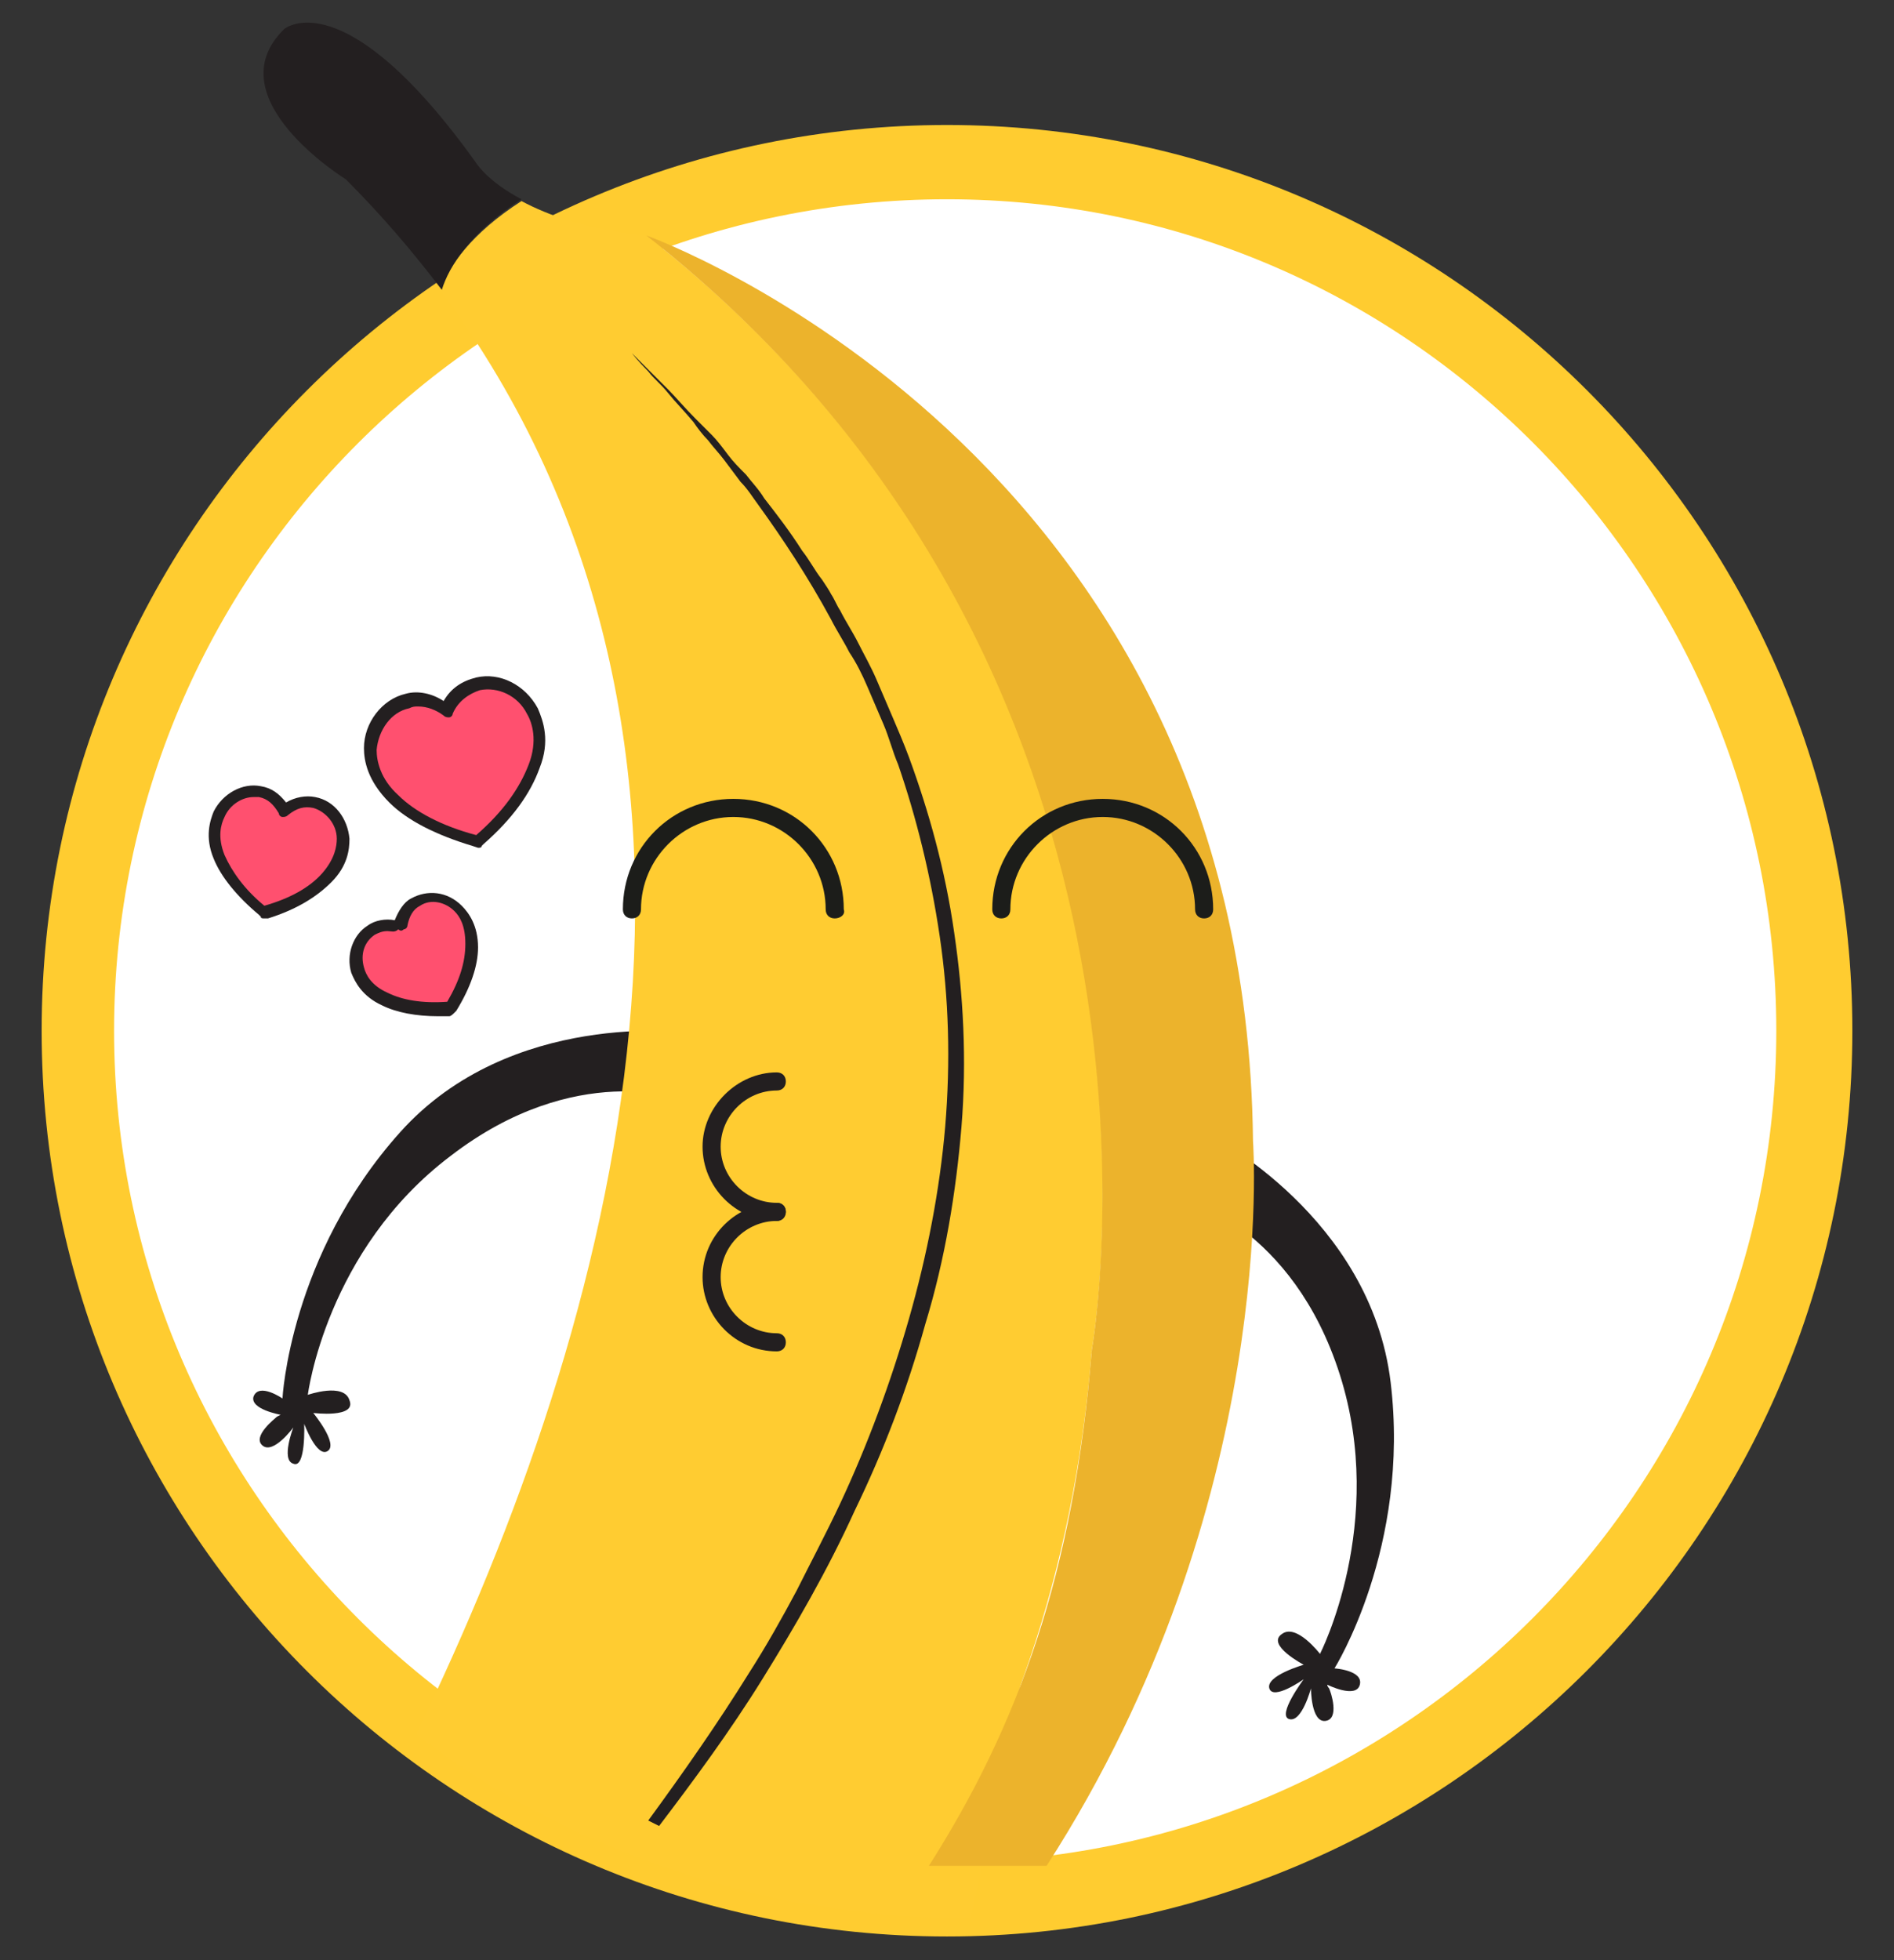 <?xml version="1.0" encoding="utf-8"?>
<!-- Generator: Adobe Illustrator 22.0.1, SVG Export Plug-In . SVG Version: 6.00 Build 0)  -->
<svg version="1.1" id="Layer_1" xmlns="http://www.w3.org/2000/svg" xmlns:xlink="http://www.w3.org/1999/xlink" x="0px" y="0px"
	 viewBox="0 0 104.6 108.2" style="enable-background:new 0 0 104.6 108.2;" xml:space="preserve">
<rect x="0" y="0" width="104.6" height="108.2" fill="#333333" stroke="none"/>
<style type="text/css">
	.st0{fill:#FFFFFF;}
	.st1{fill:#FFCC30;}
	.st2{fill-rule:evenodd;clip-rule:evenodd;fill:#231F20;}
	.st3{fill:#FFCC31;}
	.st4{fill:#231F20;}
	.st5{fill:#ECB32C;}
	.st6{fill:#78D0FF;}
	.st7{fill:#1C1D1A;}
	.st8{fill:#FF3529;}
	.st9{fill:#36C000;}
	.st10{fill:#FF5C29;}
	.st11{fill-rule:evenodd;clip-rule:evenodd;fill:#EA638D;}
	.st12{fill:#F8C80F;}
	.st13{fill:#010101;}
	.st14{clip-path:url(#SVGID_3_);}
	.st15{clip-path:url(#SVGID_4_);}
	.st16{fill:#FFB900;}
	.st17{fill:#B96D00;}
	.st18{fill:#FF7B00;}
	.st19{fill:#CBCBCB;}
	.st20{fill:#FF506F;}
	.st21{fill:#87F0FF;}
	.st22{fill:#020202;}
	.st23{clip-path:url(#SVGID_6_);}
	.st24{clip-path:url(#SVGID_8_);}
	.st25{clip-path:url(#SVGID_11_);}
	.st26{clip-path:url(#SVGID_12_);}
	.st27{clip-path:url(#SVGID_14_);}
	.st28{clip-path:url(#SVGID_16_);}
	.st29{clip-path:url(#SVGID_19_);}
	.st30{clip-path:url(#SVGID_20_);}
	.st31{clip-path:url(#SVGID_22_);}
	.st32{clip-path:url(#SVGID_24_);}
</style>
<g>
	<g>
		<circle class="st0" cx="52.3" cy="56.9" r="48"/>
		<path class="st1" d="M52.3,106.9c-27.6,0-50-22.4-50-50s22.4-50,50-50c27.6,0,50,22.4,50,50S79.8,106.9,52.3,106.9z M52.3,11
			C26.9,11,6.3,31.6,6.3,56.9s20.6,45.9,45.9,45.9c25.3,0,45.9-20.6,45.9-45.9S77.6,11,52.3,11z"/>
	</g>
	<g>
		<path class="st2" d="M65.3,66.1c0,0,6.1,1.6,8.7,9.8c2.6,8.2-1.1,15.4-1.1,15.4s-1.3-1.7-2.1-1.1c-0.9,0.6,1.2,1.7,1.2,1.7
			s-2.1,0.6-1.9,1.3c0.2,0.7,1.9-0.5,1.9-0.5s-1.5,2-0.8,2.2c0.7,0.2,1.2-1.7,1.2-1.7s0,1.9,0.8,1.8c0.8-0.1,0.3-1.6,0.2-1.8
			c-0.1-0.1-0.1-0.2-0.1-0.2s1.6,0.8,1.8,0c0.2-0.8-1.4-0.9-1.4-0.9s4.2-6.7,3.1-15.8c-1.1-9.1-9.9-13.6-9.9-13.6L65.3,66.1z"/>
	</g>
	<g>
		<path class="st2" d="M37.7,60.7c0,0-5.9-2.2-12.8,3.1C18,69,17,77,17,77s2-0.7,2.3,0.3c0.4,1-2,0.7-2,0.7s1.4,1.7,0.8,2.1
			c-0.6,0.4-1.3-1.5-1.3-1.5s0.1,2.5-0.6,2.2c-0.7-0.2,0-2,0-2s-1.1,1.5-1.7,1c-0.6-0.5,0.7-1.5,0.8-1.6c0.2-0.1,0.2-0.1,0.2-0.1
			s-1.7-0.3-1.5-1c0.3-0.8,1.6,0.1,1.6,0.1s0.4-7.9,6.5-14.7c6.1-6.8,15.9-5.5,15.9-5.5L37.7,60.7z"/>
	</g>
	<g>
		<g>
			<path class="st3" d="M50.5,104.9c5-7.8,8.8-17.8,9.8-30.4"/>
		</g>
		<g>
			<path class="st3" d="M60.3,74.5c0,0,6.7-37-24.6-61.5c-3.2-0.3-5.4-1.1-6.9-1.9c-2.8,1.8-4,3.6-4.5,4.9
				c18.7,25.1,9.6,57.2-1.3,79.7c0,0,11.7,10.2,30.6,10.2"/>
		</g>
	</g>
	<g>
		<g>
			<path class="st4" d="M35.8,100.5C35.8,100.5,35.9,100.5,35.8,100.5c1.9-2.6,3.8-5.3,5.6-8.2c0.9-1.4,1.8-3,2.6-4.5
				c0.8-1.6,1.6-3.1,2.4-4.8c1.5-3.2,2.8-6.7,3.8-10.2c1-3.5,1.7-7.1,2-10.6c0.3-3.6,0.2-7.1-0.3-10.5c-0.5-3.4-1.3-6.6-2.3-9.5
				c-0.3-0.7-0.5-1.5-0.8-2.2c-0.3-0.7-0.6-1.4-0.9-2.1c-0.3-0.7-0.6-1.3-1-1.9c-0.3-0.6-0.7-1.2-1-1.8c-1.3-2.4-2.7-4.5-4-6.3
				c-0.3-0.4-0.6-0.9-1-1.3c-0.3-0.4-0.6-0.8-0.9-1.2c-0.3-0.4-0.6-0.7-0.9-1.1c-0.3-0.3-0.6-0.7-0.8-1c-0.5-0.6-1-1.1-1.4-1.6
				c-0.4-0.5-0.8-0.8-1.1-1.2c-0.6-0.6-0.9-1-0.9-1s0.3,0.3,0.9,0.9c0.3,0.3,0.7,0.7,1.1,1.1c0.4,0.4,0.9,1,1.5,1.6
				c0.3,0.3,0.6,0.6,0.9,0.9c0.3,0.3,0.6,0.7,0.9,1.1c0.3,0.4,0.6,0.7,1,1.1c0.3,0.4,0.7,0.8,1,1.3c0.7,0.9,1.4,1.8,2.1,2.9
				c0.4,0.5,0.7,1.1,1.1,1.6c0.2,0.3,0.4,0.6,0.5,0.8c0.2,0.3,0.3,0.6,0.5,0.9c0.3,0.6,0.7,1.2,1,1.8c0.3,0.6,0.7,1.3,1,2
				c0.3,0.7,0.6,1.4,0.9,2.1c0.3,0.7,0.6,1.4,0.9,2.2c1.1,3,2,6.2,2.5,9.7c0.5,3.4,0.7,7,0.4,10.7c-0.3,3.6-0.9,7.3-2,10.9
				c-1,3.6-2.3,7-3.9,10.3c-1.5,3.3-3.3,6.4-5.1,9.3c-1.8,2.9-3.8,5.6-5.7,8.1"/>
		</g>
	</g>
	<g>
		<g>
			<path class="st4" d="M28.8,11C26.9,10,26.3,9,26.3,9C19-1.2,15.7,1.6,15.7,1.6c-3.9,3.8,3.4,8.3,3.4,8.3c2,2,3.7,4,5.3,6.1
				C24.8,14.7,26,12.8,28.8,11"/>
		</g>
	</g>
	<g>
		<g>
			<path class="st5" d="M60.3,74.5c-1,12.4-4.1,20.8-9,28.5h6.5c12.9-20,11.4-40,11.4-40c-0.4-38.2-33.5-50-33.5-50
				C66.9,37.5,60.3,74.5,60.3,74.5z"/>
		</g>
	</g>
	<g>
		<path class="st7" d="M46.1,50.7c-0.3,0-0.5-0.2-0.5-0.5c0-2.8-2.3-5.1-5.1-5.1c-2.8,0-5.1,2.3-5.1,5.1c0,0.3-0.2,0.5-0.5,0.5
			c-0.3,0-0.5-0.2-0.5-0.5c0-3.4,2.7-6.1,6.1-6.1c3.4,0,6.1,2.7,6.1,6.1C46.7,50.5,46.4,50.7,46.1,50.7"/>
	</g>
	<g>
		<path class="st7" d="M66.5,50.7c-0.3,0-0.5-0.2-0.5-0.5c0-2.8-2.3-5.1-5.1-5.1c-2.8,0-5.1,2.3-5.1,5.1c0,0.3-0.2,0.5-0.5,0.5
			c-0.3,0-0.5-0.2-0.5-0.5c0-3.4,2.7-6.1,6.1-6.1c3.4,0,6.1,2.7,6.1,6.1C67,50.5,66.8,50.7,66.5,50.7"/>
	</g>
	<g>
		<g>
			<g>
				<path class="st4" d="M42.9,67.4c-2.3,0-4.1-1.9-4.1-4.1s1.9-4.1,4.1-4.1c0.3,0,0.5,0.2,0.5,0.5c0,0.3-0.2,0.5-0.5,0.5
					c-1.7,0-3.1,1.4-3.1,3.1s1.4,3.1,3.1,3.1c0.3,0,0.5,0.2,0.5,0.5C43.4,67.1,43.2,67.4,42.9,67.4z"/>
			</g>
		</g>
		<g>
			<g>
				<path class="st4" d="M42.9,74.6c-2.3,0-4.1-1.9-4.1-4.1c0-2.3,1.9-4.1,4.1-4.1c0.3,0,0.5,0.2,0.5,0.5c0,0.3-0.2,0.5-0.5,0.5
					c-1.7,0-3.1,1.4-3.1,3.1c0,1.7,1.4,3.1,3.1,3.1c0.3,0,0.5,0.2,0.5,0.5C43.4,74.4,43.2,74.6,42.9,74.6z"/>
			</g>
		</g>
	</g>
	<g>
		<g>
			<path class="st20" d="M24.9,55.7l-0.1,0c-1.4,0.1-2.6-0.1-3.5-0.6c-1-0.5-1.3-1.1-1.5-1.6c-0.3-0.9,0.1-1.8,0.8-2.2
				c0.5-0.3,1-0.3,1.6-0.1c0.1-0.6,0.4-1.1,0.8-1.4c0.7-0.4,1.7-0.3,2.3,0.3c0.3,0.3,0.8,1,0.7,2.1c0,1-0.4,2.1-1.1,3.4L24.9,55.7z"
				/>
		</g>
		<g>
			<path class="st4" d="M24.2,56.1c-1.2,0-2.3-0.2-3.1-0.6c-1.1-0.5-1.5-1.3-1.7-1.8c-0.3-1,0.1-2.1,0.9-2.6c0.4-0.3,1-0.4,1.5-0.3
				c0.2-0.5,0.5-1,0.9-1.2c0.9-0.5,2-0.4,2.8,0.4c0.4,0.4,0.9,1.1,0.9,2.3c0,1-0.4,2.2-1.2,3.5l-0.1,0.1c-0.1,0.1-0.2,0.2-0.3,0.2
				l-0.1,0C24.6,56.1,24.4,56.1,24.2,56.1z M24.9,55.7L24.9,55.7L24.9,55.7z M21.4,51.4c-0.3,0-0.5,0.1-0.7,0.2
				c-0.6,0.4-0.8,1.1-0.6,1.8c0.1,0.4,0.4,1,1.3,1.4c0.8,0.4,1.9,0.6,3.3,0.5c0.7-1.2,1-2.2,1-3.2c0-1-0.3-1.5-0.6-1.8
				c-0.5-0.5-1.3-0.7-1.9-0.3c-0.4,0.2-0.6,0.6-0.7,1.1c0,0.1-0.1,0.2-0.2,0.2c-0.1,0.1-0.2,0.1-0.3,0
				C21.8,51.5,21.6,51.4,21.4,51.4z"/>
		</g>
	</g>
	<g>
		<g>
			<path class="st20" d="M26.4,46.5l-0.2,0c-2-0.5-3.5-1.3-4.4-2.3c-1.1-1.1-1.3-2.1-1.3-2.8c0-1.3,0.9-2.4,2-2.7
				c0.7-0.2,1.5,0,2.2,0.5c0.4-0.8,1-1.3,1.7-1.5c1.2-0.3,2.4,0.3,3,1.5c0.3,0.6,0.6,1.6,0.1,3.1c-0.5,1.3-1.5,2.7-3,4L26.4,46.5z"
				/>
		</g>
		<g>
			<path class="st4" d="M26.4,46.8C26.4,46.8,26.4,46.8,26.4,46.8l-0.3-0.1c-2-0.6-3.6-1.4-4.6-2.4c-1.2-1.2-1.4-2.3-1.4-3
				c0-1.4,1-2.7,2.3-3c0.7-0.2,1.5,0,2.1,0.4c0.4-0.7,1-1.1,1.8-1.3c1.3-0.3,2.7,0.4,3.4,1.7c0.3,0.7,0.7,1.8,0.1,3.3
				c-0.5,1.4-1.5,2.8-3.1,4.2l-0.1,0.1C26.6,46.8,26.5,46.8,26.4,46.8z M23.1,39c-0.2,0-0.3,0-0.5,0.1c-1,0.2-1.7,1.2-1.8,2.3
				c0,0.6,0.2,1.6,1.2,2.5c0.9,0.9,2.4,1.7,4.3,2.2c1.5-1.3,2.4-2.6,2.9-3.9c0.5-1.3,0.2-2.3-0.1-2.8c-0.5-1-1.6-1.5-2.6-1.3
				c-0.6,0.2-1.2,0.6-1.5,1.3c0,0.1-0.1,0.2-0.2,0.2c-0.1,0-0.2,0-0.3-0.1C24.1,39.2,23.6,39,23.1,39z"/>
		</g>
	</g>
	<g>
		<g>
			<path class="st20" d="M14.6,50.3l-0.1-0.1c-1.2-1-2-2-2.4-3c-0.4-1.1-0.2-1.9,0-2.4c0.4-0.9,1.3-1.4,2.2-1.2
				c0.6,0.1,1,0.5,1.4,1.1c0.5-0.4,1.1-0.6,1.7-0.5c0.9,0.2,1.6,1,1.6,2c0,0.5-0.1,1.3-0.9,2.2c-0.7,0.8-1.9,1.4-3.3,1.9L14.6,50.3z
				"/>
		</g>
		<g>
			<path class="st4" d="M14.6,50.7c-0.1,0-0.2,0-0.2-0.1l-0.1-0.1c-1.2-1-2.1-2.1-2.5-3.1c-0.5-1.2-0.2-2.1,0-2.6
				c0.5-1,1.6-1.6,2.6-1.4c0.6,0.1,1,0.4,1.4,0.9c0.5-0.3,1.1-0.4,1.6-0.3c1.1,0.2,1.8,1.2,1.9,2.3c0,0.6-0.1,1.5-1,2.4
				c-0.8,0.8-1.9,1.5-3.5,2l-0.1,0C14.7,50.7,14.7,50.7,14.6,50.7z M14,44c-0.6,0-1.3,0.4-1.6,1.1c-0.2,0.4-0.4,1.1,0,2.1
				c0.4,0.9,1.1,1.9,2.2,2.8c1.4-0.4,2.5-1,3.2-1.8c0.7-0.8,0.8-1.5,0.8-1.9c0-0.8-0.6-1.5-1.3-1.7c-0.5-0.1-0.9,0-1.4,0.4
				c-0.1,0.1-0.2,0.1-0.3,0.1c-0.1,0-0.2-0.1-0.2-0.2c-0.3-0.5-0.6-0.8-1.1-0.9C14.2,44,14.1,44,14,44z"/>
		</g>
	</g>
</g>
</svg>
